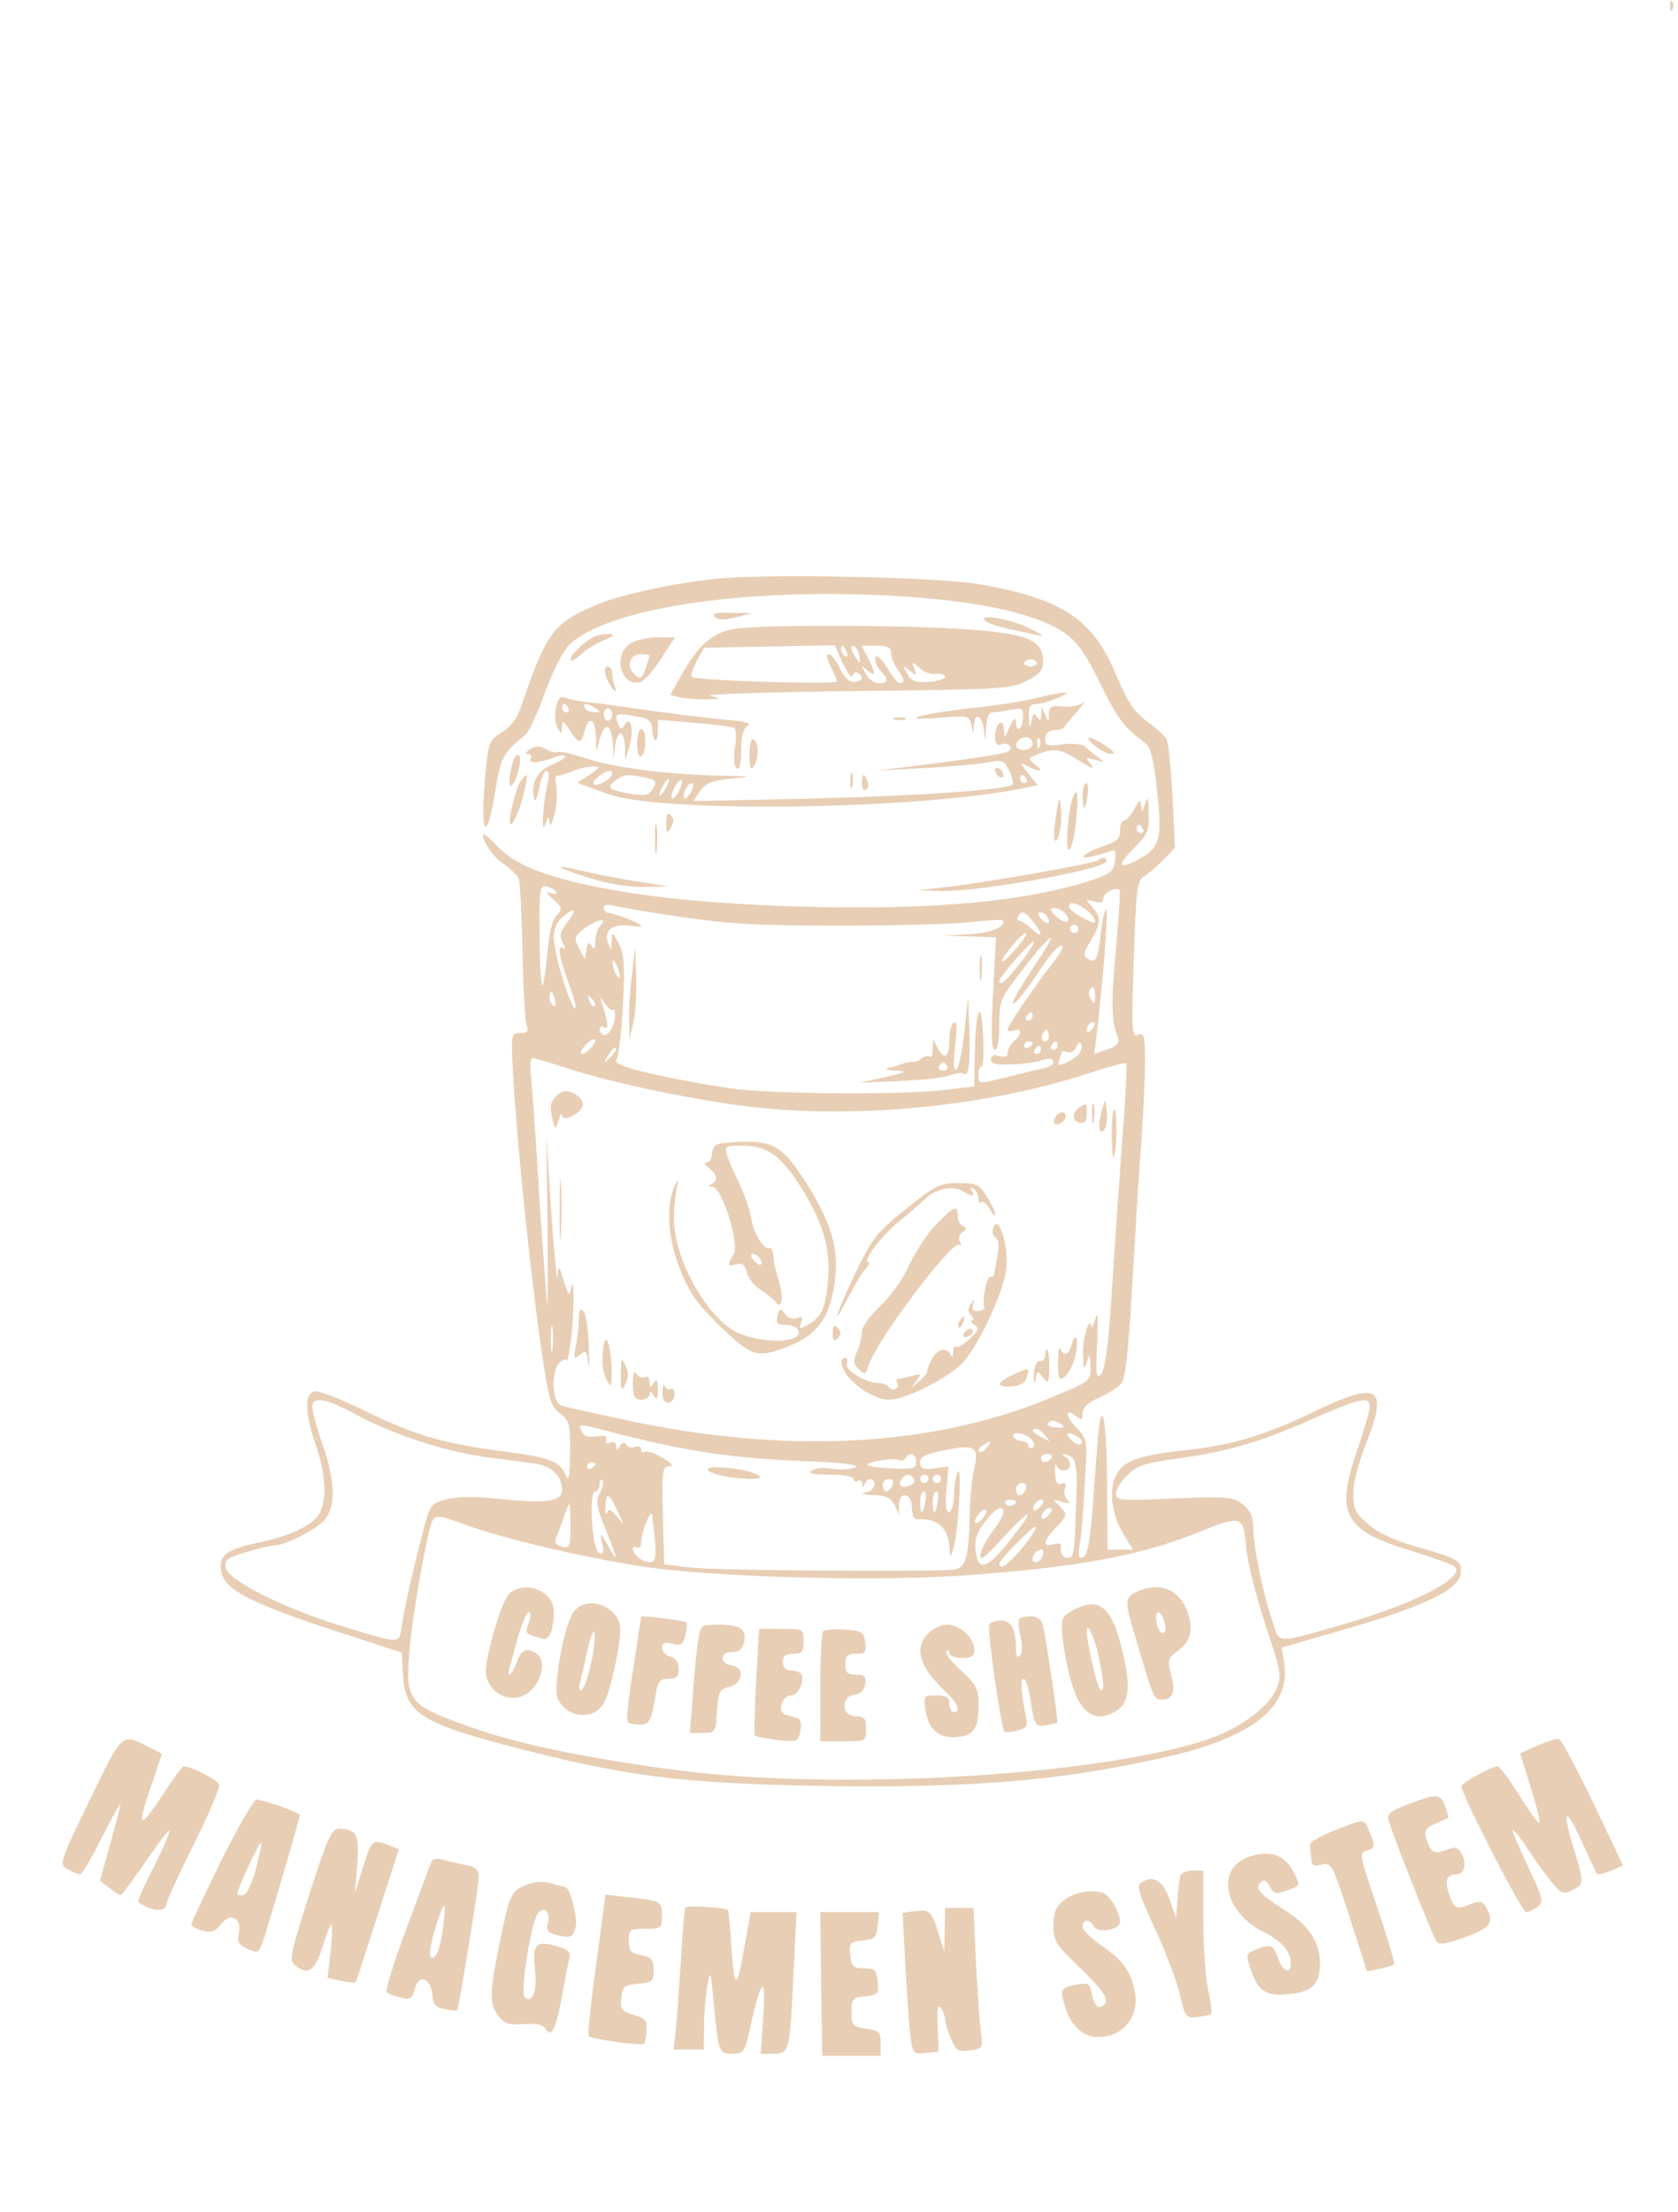 <?xml version="1.0" standalone="no"?>
<!DOCTYPE svg PUBLIC "-//W3C//DTD SVG 20010904//EN"
 "http://www.w3.org/TR/2001/REC-SVG-20010904/DTD/svg10.dtd">
<svg version="1.0" xmlns="http://www.w3.org/2000/svg"
 width="403pt" height="531pt" viewBox="0 0 403 531"
 preserveAspectRatio="xMidYMid meet">

<g transform="translate(0,531) scale(0.1,-0.1)"
fill="#e8ceb4" stroke="none">
<path d="M4011 5294 c0 -11 3 -14 6 -6 3 7 2 16 -1 19 -3 4 -6 -2 -5 -13z"/>
<path d="M1715 3920 c-110 -12 -235 -40 -290 -65 -98 -43 -114 -66 -176 -248
-8 -23 -25 -44 -45 -56 -28 -17 -31 -24 -37 -87 -16 -161 1 -190 24 -44 12 73
19 85 71 126 8 7 29 52 47 102 20 53 43 100 59 115 92 87 417 136 772 117 203
-11 343 -41 413 -87 34 -23 51 -46 89 -123 42 -86 60 -109 109 -144 12 -8 20
-40 28 -115 13 -117 7 -137 -50 -167 -44 -23 -46 -11 -5 31 32 31 36 41 35 83
-1 38 -2 42 -9 22 -7 -21 -8 -22 -9 -5 -2 17 -4 16 -17 -7 -8 -16 -19 -28 -24
-28 -6 0 -10 -11 -10 -24 0 -19 -8 -27 -37 -36 -46 -15 -71 -36 -31 -26 14 3
34 9 43 12 14 6 16 1 13 -22 -3 -25 -10 -31 -53 -46 -156 -51 -371 -72 -675
-65 -236 6 -418 24 -559 57 -108 26 -158 49 -198 90 -18 19 -33 31 -33 27 0
-19 25 -55 51 -72 16 -11 32 -27 35 -35 3 -8 7 -85 9 -171 1 -86 6 -165 9
-177 6 -18 3 -22 -15 -22 -22 0 -22 -1 -16 -111 9 -159 45 -502 68 -654 17
-115 22 -132 44 -148 23 -17 25 -25 24 -95 0 -51 -3 -70 -9 -57 -14 37 -37 46
-145 60 -152 20 -216 39 -332 95 -56 28 -112 50 -123 50 -30 0 -30 -48 1 -137
23 -68 24 -131 3 -161 -17 -25 -67 -48 -134 -63 -81 -17 -100 -29 -100 -60 0
-52 57 -83 290 -159 l145 -47 3 -54 c5 -91 42 -115 265 -173 269 -70 402 -87
732 -93 359 -6 578 11 830 68 212 47 306 121 289 227 l-6 37 149 43 c189 54
277 96 281 134 4 32 -3 36 -116 68 -45 13 -85 32 -107 52 -30 26 -35 36 -35
73 0 25 13 76 31 120 53 134 31 150 -113 82 -127 -62 -205 -85 -318 -98 -109
-12 -145 -23 -165 -53 -23 -32 -18 -93 10 -143 l26 -43 -31 0 -30 0 -1 148
c-1 169 -13 230 -23 112 -3 -41 -9 -120 -13 -174 -6 -71 -12 -101 -22 -104
-11 -4 -12 3 -8 29 4 19 9 84 12 144 7 109 7 110 -20 138 -28 29 -28 50 0 27
13 -10 15 -9 15 7 0 14 13 26 40 38 22 10 46 25 53 34 10 11 17 77 26 231 7
118 16 274 22 345 5 72 9 161 9 199 0 59 -2 67 -17 62 -15 -6 -16 9 -10 181 5
164 8 189 23 198 10 6 31 24 47 40 l29 30 -6 124 c-4 68 -10 129 -14 137 -4 7
-25 26 -47 42 -31 23 -47 47 -74 111 -56 134 -126 181 -319 217 -99 19 -529
28 -647 14z m1030 -600 c3 -5 1 -10 -4 -10 -6 0 -11 5 -11 10 0 6 2 10 4 10 3
0 8 -4 11 -10z m-1409 -151 c3 -5 -3 -6 -13 -3 -14 4 -12 0 6 -15 22 -20 23
-23 7 -39 -10 -12 -18 -46 -22 -95 -4 -43 -9 -75 -12 -72 -3 3 -6 58 -6 123
-1 109 0 118 17 114 9 -2 20 -8 23 -13z m1344 -138 c-12 -131 -11 -172 5 -212
5 -12 -2 -20 -25 -28 l-32 -11 6 48 c14 114 28 294 23 299 -3 3 -9 -22 -13
-56 -7 -65 -12 -75 -33 -62 -10 6 -8 16 8 42 26 42 26 57 4 82 -17 19 -17 19
5 13 16 -5 22 -3 22 8 0 12 28 27 39 20 2 -2 -2 -66 -9 -143z m-51 65 c-2 -3
-19 5 -38 16 -24 15 -29 23 -19 29 13 8 67 -35 57 -45z m-994 13 c114 -17 185
-21 385 -21 135 0 278 4 318 9 39 5 72 6 72 2 0 -17 -30 -28 -85 -32 l-60 -3
64 -2 63 -2 -7 -135 c-5 -97 -4 -135 4 -135 7 0 11 22 11 60 0 58 2 63 58 135
68 88 89 99 34 18 -21 -32 -45 -69 -52 -83 -24 -46 15 -4 57 61 21 32 44 59
51 59 9 0 2 -14 -16 -37 -46 -59 -112 -155 -112 -164 0 -5 7 -6 15 -3 8 4 15
2 15 -4 0 -5 -7 -15 -15 -22 -8 -7 -15 -19 -15 -27 0 -10 -6 -12 -20 -8 -14 4
-20 2 -20 -8 0 -11 12 -14 53 -12 28 1 60 6 70 10 10 4 21 5 24 1 8 -8 0 -16
-23 -21 -11 -2 -46 -11 -79 -19 -77 -19 -75 -20 -75 4 0 11 3 20 8 20 4 0 5
35 3 77 -5 94 -18 59 -20 -54 l-1 -71 -77 -9 c-112 -12 -425 -9 -513 5 -172
27 -281 54 -270 67 5 7 13 66 16 131 5 98 3 124 -10 149 -16 30 -16 30 -17 5
0 -23 -1 -23 -8 -5 -12 29 7 47 46 43 18 -2 33 -3 33 -1 0 6 -59 29 -80 32 -5
0 -10 6 -10 12 0 7 9 9 23 5 12 -3 85 -16 162 -27z m-274 -15 c-16 -21 -18
-30 -10 -46 8 -15 8 -19 0 -13 -14 8 -7 -27 19 -97 10 -27 15 -48 11 -48 -11
0 -51 133 -51 169 0 22 7 39 23 51 30 25 34 17 8 -16z m1198 22 c18 -22 -2
-26 -23 -5 -16 16 -17 19 -4 19 9 0 21 -6 27 -14z m-78 -18 c25 -31 24 -43 -3
-18 -12 11 -26 20 -30 20 -5 0 -6 5 -3 10 9 15 15 13 36 -12z m34 11 c11 -17
-1 -21 -15 -4 -8 9 -8 15 -2 15 6 0 14 -5 17 -11z m-1073 -21 c-7 -7 -12 -23
-12 -37 0 -19 -3 -22 -9 -12 -7 11 -10 9 -13 -9 l-3 -23 -14 26 c-13 24 -12
28 10 46 27 23 62 30 41 9z m1148 -8 c0 -5 -4 -10 -10 -10 -5 0 -10 5 -10 10
0 6 5 10 10 10 6 0 10 -4 10 -10z m-147 -44 c-37 -45 -52 -46 -16 -1 15 19 32
35 36 35 5 0 -4 -15 -20 -34z m11 -33 c-34 -45 -54 -63 -54 -48 0 10 74 94 82
95 5 0 -8 -21 -28 -47z m-965 -38 c0 -5 -4 -3 -9 5 -5 8 -9 22 -9 30 0 16 17
-16 18 -35z m1141 -47 c0 -18 -2 -20 -9 -8 -6 8 -7 18 -5 22 9 14 14 9 14 -14z
m-1297 -8 c3 -11 1 -18 -4 -14 -5 3 -9 12 -9 20 0 20 7 17 13 -6z m95 -15 c-3
-3 -9 2 -12 12 -6 14 -5 15 5 6 7 -7 10 -15 7 -18z m44 -9 c4 3 6 -4 5 -17 -1
-26 -21 -52 -31 -42 -11 11 -6 24 5 17 12 -7 10 10 -7 63 -3 12 -1 10 8 -5 8
-12 17 -20 20 -16z m1008 -16 c0 -5 -5 -10 -11 -10 -5 0 -7 5 -4 10 3 6 8 10
11 10 2 0 4 -4 4 -10z m142 -32 c-7 -7 -12 -8 -12 -2 0 6 3 14 7 17 3 4 9 5
12 2 2 -3 -1 -11 -7 -17z m-106 -25 c-10 -10 -19 5 -10 18 6 11 8 11 12 0 2
-7 1 -15 -2 -18z m-1096 -18 c-7 -8 -17 -15 -23 -15 -5 0 -2 9 8 20 21 23 35
19 15 -5z m1060 11 c0 -3 -4 -8 -10 -11 -5 -3 -10 -1 -10 4 0 6 5 11 10 11 6
0 10 -2 10 -4z m60 -6 c0 -5 -5 -10 -11 -10 -5 0 -7 5 -4 10 3 6 8 10 11 10 2
0 4 -4 4 -10z m48 -23 c-7 -7 -21 -16 -32 -20 -14 -6 -17 -4 -12 9 3 8 6 17 6
20 0 2 6 1 14 -2 7 -3 17 3 21 13 5 12 9 14 12 6 3 -7 -1 -19 -9 -26z m-1122
-5 c-17 -16 -18 -16 -5 5 7 12 15 20 18 17 3 -2 -3 -12 -13 -22z m1034 18 c0
-5 -5 -10 -11 -10 -5 0 -7 5 -4 10 3 6 8 10 11 10 2 0 4 -4 4 -10z m-1139 -44
c119 -39 346 -85 480 -97 250 -23 551 10 781 87 44 14 81 24 83 22 2 -2 -2
-87 -10 -188 -7 -102 -19 -266 -25 -365 -8 -125 -16 -184 -26 -194 -11 -12
-13 -1 -9 75 3 59 1 79 -4 59 -5 -16 -9 -25 -10 -20 -4 29 -21 -26 -20 -65 1
-37 2 -41 9 -20 7 23 8 22 9 -10 1 -35 1 -35 -90 -73 -289 -122 -648 -140
-1044 -52 -66 14 -128 28 -137 31 -23 7 -25 86 -3 104 8 7 16 9 16 4 1 -5 5
14 9 41 9 55 10 175 2 135 -5 -23 -6 -22 -18 15 -12 39 -13 39 -15 10 -1 -16
-8 53 -15 155 l-12 185 3 -210 c1 -115 1 -203 -1 -195 -1 8 -10 125 -19 260
-8 135 -17 264 -20 288 -3 23 -1 42 4 42 5 0 42 -11 82 -24z m-34 -673 c-2
-16 -4 -5 -4 22 0 28 2 40 4 28 2 -13 2 -35 0 -50z m-475 -157 c95 -52 228
-94 331 -106 50 -6 102 -13 114 -16 30 -6 53 -31 53 -59 0 -30 -35 -35 -151
-23 -58 6 -99 6 -126 -1 -40 -11 -40 -11 -61 -93 -25 -96 -38 -157 -47 -211
-7 -45 1 -45 -155 3 -132 41 -264 108 -268 137 -3 19 5 24 49 37 29 9 60 16
68 16 27 1 102 39 121 62 27 32 25 94 -5 180 -14 39 -25 80 -25 90 0 27 31 22
102 -16z m2438 18 c0 -9 -14 -57 -31 -107 -52 -151 -31 -190 124 -238 56 -17
106 -35 111 -40 27 -25 -97 -89 -264 -137 -171 -49 -156 -49 -174 6 -23 67
-46 180 -46 224 0 27 -7 42 -26 57 -23 18 -35 19 -165 14 -127 -6 -139 -5
-139 11 0 10 12 30 28 45 23 23 41 29 122 40 121 17 200 40 325 96 109 48 135
54 135 29z m-741 -43 c10 -7 7 -9 -12 -8 -14 1 -23 5 -20 10 6 9 15 9 32 -2z
m-1052 -26 c159 -40 269 -56 426 -62 99 -4 143 -9 132 -15 -9 -5 -33 -7 -53
-4 -20 4 -44 2 -52 -4 -11 -7 1 -10 43 -10 33 0 57 -4 57 -11 0 -5 5 -7 10 -4
6 3 10 0 11 -7 0 -10 2 -10 6 0 7 17 23 15 23 -2 0 -8 -10 -17 -22 -19 -13 -2
-5 -5 18 -6 32 -1 43 -6 52 -23 l11 -23 0 23 c1 34 31 28 31 -7 0 -17 5 -29
13 -28 52 2 76 -21 78 -76 1 -18 2 -17 9 7 12 39 21 207 10 181 -5 -11 -9 -37
-9 -57 -1 -21 -6 -38 -12 -38 -7 0 -9 19 -6 55 l5 55 -34 -5 c-28 -3 -34 -1
-34 14 0 15 13 21 61 30 72 15 81 8 68 -48 -5 -20 -9 -67 -10 -106 -2 -104 -9
-129 -39 -133 -57 -6 -570 -2 -630 5 l-65 8 -3 118 c-2 107 -1 117 15 117 12
0 7 7 -15 20 -18 11 -37 18 -43 15 -5 -4 -9 -1 -9 5 0 7 -7 10 -15 7 -8 -4
-17 -1 -21 5 -4 7 -9 6 -15 -3 -7 -12 -9 -12 -9 0 0 7 -6 11 -14 8 -10 -4 -13
-1 -10 7 3 9 -3 11 -24 8 -20 -3 -31 1 -35 12 -8 20 -16 21 100 -9z m1014 -2
c13 -15 12 -15 -8 -4 -24 12 -29 21 -14 21 5 0 15 -7 22 -17z m-35 -7 c9 -9
10 -17 4 -21 -5 -3 -10 -1 -10 4 0 6 -6 11 -14 11 -8 0 -18 5 -21 10 -10 15
25 12 41 -4z m114 4 c8 -5 11 -12 7 -16 -4 -4 -15 0 -24 9 -18 18 -8 23 17 7z
m-220 -25 c-7 -9 -15 -13 -19 -10 -3 3 1 10 9 15 21 14 24 12 10 -5z m-170
-34 c0 -16 -7 -18 -55 -16 -31 1 -58 5 -61 8 -7 7 65 19 75 12 6 -3 12 -1 16
5 10 16 25 11 25 -9z m325 9 c-3 -5 -10 -10 -16 -10 -5 0 -9 5 -9 10 0 6 7 10
16 10 8 0 12 -4 9 -10z m53 -2 c5 -7 9 -35 8 -63 -1 -27 -3 -78 -4 -112 -2
-49 -5 -63 -17 -63 -13 0 -19 11 -17 31 1 4 -8 5 -18 2 -27 -7 -25 7 5 39 30
32 30 32 8 54 -16 16 -16 16 7 9 20 -6 22 -5 13 5 -6 7 -9 19 -5 28 4 11 1 14
-9 10 -10 -4 -14 3 -15 26 -1 17 1 25 3 19 6 -18 33 -16 33 1 0 8 -6 17 -12
19 -8 4 -9 6 -2 6 6 1 16 -5 22 -11z m-1148 -12 c0 -3 -4 -8 -10 -11 -5 -3
-10 -1 -10 4 0 6 5 11 10 11 6 0 10 -2 10 -4z m765 -36 c3 -6 -1 -13 -10 -16
-19 -8 -30 0 -20 15 8 14 22 14 30 1z m35 0 c0 -5 -4 -10 -10 -10 -5 0 -10 5
-10 10 0 6 5 10 10 10 6 0 10 -4 10 -10z m30 0 c0 -5 -4 -10 -10 -10 -5 0 -10
5 -10 10 0 6 5 10 10 10 6 0 10 -4 10 -10z m-819 -33 c-11 -20 -9 -33 13 -87
31 -75 32 -88 6 -40 -19 33 -20 34 -14 6 5 -22 4 -28 -7 -24 -17 6 -26 148 -9
148 5 0 10 8 10 17 0 9 3 13 7 10 3 -4 1 -18 -6 -30z m703 18 c-4 -8 -10 -15
-15 -15 -5 0 -9 7 -9 15 0 8 7 15 15 15 9 0 12 -6 9 -15z m320 -10 c-4 -8 -10
-15 -15 -15 -5 0 -9 7 -9 15 0 8 7 15 15 15 9 0 12 -6 9 -15z m-242 -30 c-2
-14 -6 -25 -8 -25 -2 0 -4 11 -4 25 0 14 4 25 9 25 4 0 6 -11 3 -25z m30 0
c-2 -14 -6 -25 -8 -25 -2 0 -4 11 -4 25 0 14 4 25 9 25 4 0 6 -11 3 -25z
m-769 -22 c18 -38 18 -38 -1 -14 -15 18 -21 20 -24 10 -3 -8 -5 -2 -4 13 1 38
9 35 29 -9z m957 23 c0 -11 -19 -15 -25 -6 -3 5 1 10 9 10 9 0 16 -2 16 -4z
m60 -11 c-7 -9 -15 -13 -17 -11 -7 7 7 26 19 26 6 0 6 -6 -2 -15z m-1130 -49
c0 -50 -2 -54 -21 -49 -14 4 -18 10 -13 22 4 9 12 31 18 49 6 17 12 32 13 32
2 0 3 -24 3 -54z m990 19 c-7 -9 -15 -13 -18 -10 -3 2 1 11 8 20 7 9 15 13 18
10 3 -2 -1 -11 -8 -20z m50 14 c0 -6 -11 -25 -25 -44 -14 -18 -28 -43 -30 -56
-3 -19 10 -9 55 41 72 77 78 71 13 -11 -52 -66 -75 -72 -80 -21 -3 25 3 43 22
68 26 34 45 44 45 23z m110 -4 c-7 -9 -15 -13 -17 -11 -7 7 7 26 19 26 6 0 6
-6 -2 -15z m-947 -62 c3 -44 1 -53 -12 -53 -18 0 -41 18 -41 33 0 4 5 5 10 2
6 -3 10 3 10 14 0 22 23 79 26 65 1 -5 4 -33 7 -61z m-456 37 c86 -32 284 -79
430 -101 179 -26 566 -36 783 -20 263 20 409 47 544 101 109 44 112 43 119
-34 3 -35 24 -119 46 -186 38 -114 40 -124 26 -155 -18 -45 -95 -99 -175 -124
-271 -85 -874 -119 -1250 -72 -201 25 -384 62 -486 97 -174 60 -180 66 -171
187 5 71 36 254 53 310 7 22 17 21 81 -3z m1339 -55 c-33 -40 -56 -56 -56 -39
0 10 83 94 88 89 3 -2 -12 -25 -32 -50z m48 -20 c-6 -16 -24 -21 -24 -7 0 11
11 22 21 22 5 0 6 -7 3 -15z"/>
<path d="M1518 2971 c-5 -35 -8 -85 -7 -110 l1 -46 9 40 c6 22 8 72 7 110 l-3
70 -7 -64z"/>
<path d="M2353 2985 c0 -27 2 -38 4 -22 2 15 2 37 0 50 -2 12 -4 0 -4 -28z"/>
<path d="M2316 2832 c-5 -45 -13 -85 -19 -89 -7 -4 -8 15 -3 56 5 44 4 61 -3
56 -6 -3 -11 -21 -11 -39 0 -43 -11 -52 -27 -24 l-12 23 -1 -24 c0 -13 -3 -21
-7 -18 -3 4 -12 2 -19 -3 -6 -6 -16 -10 -20 -9 -5 1 -16 -1 -24 -4 -8 -3 -24
-8 -35 -10 -12 -3 -6 -6 15 -7 31 -2 28 -4 -25 -16 l-60 -13 95 4 c52 2 107 8
122 14 14 5 29 7 32 4 12 -12 17 26 14 103 l-3 79 -9 -83z m-41 -82 c3 -5 -1
-10 -10 -10 -9 0 -13 5 -10 10 3 6 8 10 10 10 2 0 7 -4 10 -10z"/>
<path d="M1336 2679 c-14 -14 -16 -25 -10 -51 7 -32 8 -32 15 -8 4 14 7 19 8
13 2 -19 51 6 51 26 0 9 -10 21 -23 27 -18 8 -26 6 -41 -7z"/>
<path d="M2623 2635 c0 -22 2 -30 4 -17 2 12 2 30 0 40 -3 9 -5 -1 -4 -23z"/>
<path d="M2648 2650 c-12 -38 -10 -66 3 -53 6 6 9 26 7 44 -3 32 -3 33 -10 9z"/>
<path d="M2593 2652 c-19 -12 -19 -34 0 -37 12 -2 17 3 17 21 0 27 0 27 -17
16z"/>
<path d="M2670 2590 c0 -35 2 -61 4 -59 8 7 10 108 3 115 -4 4 -7 -21 -7 -56z"/>
<path d="M2535 2629 c-4 -6 -5 -13 -2 -16 7 -7 27 6 27 18 0 12 -17 12 -25 -2z"/>
<path d="M1723 2563 c-7 -2 -13 -13 -13 -24 0 -10 -6 -19 -12 -19 -8 -1 -6 -6
5 -14 20 -15 22 -32 5 -39 -9 -4 -8 -6 3 -6 23 -1 66 -137 51 -162 -17 -26
-15 -31 7 -24 14 4 20 -1 25 -20 3 -13 19 -33 34 -42 15 -10 30 -22 34 -27 15
-23 21 7 9 47 -7 23 -14 52 -14 64 -1 11 -5 19 -8 17 -13 -7 -38 32 -45 71 -3
22 -17 60 -29 85 -12 25 -26 55 -29 68 -7 20 -4 22 36 22 63 0 98 -27 151
-115 50 -84 65 -149 53 -232 -6 -49 -17 -68 -49 -85 -17 -9 -19 -8 -13 7 5 13
2 16 -10 11 -10 -4 -22 0 -29 10 -11 15 -12 15 -18 -5 -4 -17 -1 -21 18 -21
13 0 27 -5 31 -11 20 -34 -89 -37 -151 -5 -47 25 -103 103 -130 183 -18 53
-21 93 -10 158 5 29 5 29 -6 5 -20 -48 -15 -124 15 -199 23 -57 42 -83 97
-136 71 -69 87 -75 149 -52 84 30 115 72 126 171 8 69 -11 133 -67 222 -56 88
-79 104 -148 103 -31 0 -62 -3 -68 -6z m102 -274 c11 -17 -1 -21 -15 -4 -8 9
-8 15 -2 15 6 0 14 -5 17 -11z"/>
<path d="M1344 2405 c0 -66 1 -92 3 -57 2 34 2 88 0 120 -2 31 -3 3 -3 -63z"/>
<path d="M2176 2408 c-71 -57 -82 -71 -122 -155 -47 -98 -60 -141 -17 -58 14
28 32 58 41 68 8 9 12 17 8 17 -17 0 28 60 71 96 26 21 56 47 65 56 24 24 67
33 89 19 24 -14 32 -14 23 1 -4 7 -3 8 4 4 7 -4 12 -14 12 -23 0 -9 3 -13 7
-9 4 3 13 -4 20 -16 7 -13 12 -18 13 -13 0 6 -9 25 -20 43 -18 29 -24 32 -68
32 -45 0 -55 -5 -126 -62z"/>
<path d="M2246 2368 c-21 -22 -49 -66 -63 -96 -14 -32 -44 -74 -69 -97 -25
-24 -44 -50 -44 -63 0 -11 -5 -33 -12 -47 -9 -21 -9 -29 4 -41 15 -15 17 -14
23 6 19 61 201 303 219 292 5 -3 6 1 1 8 -4 7 -2 16 6 22 11 7 11 11 2 15 -7
2 -13 13 -13 24 0 28 -10 23 -54 -23z"/>
<path d="M2386 2364 c-4 -10 -2 -21 5 -25 7 -4 9 -19 5 -40 -3 -19 -7 -39 -8
-46 -1 -7 -5 -10 -9 -8 -8 6 -22 -62 -15 -73 2 -4 -4 -8 -14 -9 -13 -1 -17 3
-13 15 4 14 3 15 -5 2 -8 -10 -8 -18 0 -27 6 -7 7 -13 2 -13 -5 0 -2 -5 6 -10
13 -8 11 -13 -11 -34 -15 -14 -30 -22 -33 -19 -3 4 -6 -2 -7 -13 0 -10 -3 -13
-6 -6 -8 19 -31 14 -45 -10 -7 -13 -11 -26 -11 -29 1 -4 -8 -15 -20 -25 -21
-19 -21 -19 -7 0 14 18 13 19 -10 13 -14 -4 -29 -7 -33 -7 -5 0 -6 -4 -2 -9 3
-5 1 -12 -4 -15 -5 -4 -12 -2 -16 4 -3 5 -14 10 -24 10 -31 0 -83 31 -77 46 3
8 1 14 -4 14 -15 0 -11 -23 8 -46 26 -30 68 -54 98 -54 40 0 149 56 180 93 40
48 97 172 101 225 5 54 -19 128 -31 96z"/>
<path d="M1390 2143 c0 -17 -3 -46 -7 -64 -6 -30 -5 -33 10 -21 14 12 16 9 20
-20 3 -18 3 0 1 41 -1 40 -7 78 -13 84 -8 8 -11 2 -11 -20z"/>
<path d="M2305 2139 c-4 -6 -5 -12 -2 -15 2 -3 7 2 10 11 7 17 1 20 -8 4z"/>
<path d="M2000 2110 c0 -19 3 -21 12 -12 9 9 9 15 0 24 -9 9 -12 7 -12 -12z"/>
<path d="M2315 2110 c-3 -5 -2 -10 4 -10 5 0 13 5 16 10 3 6 2 10 -4 10 -5 0
-13 -4 -16 -10z"/>
<path d="M1448 2065 c-3 -24 0 -50 8 -65 13 -24 13 -23 13 20 0 25 -4 54 -8
65 -7 16 -9 12 -13 -20z"/>
<path d="M2573 2080 c-6 -23 -19 -26 -26 -7 -3 6 -6 -7 -6 -30 -1 -24 2 -43 5
-43 14 0 32 29 38 63 7 38 -2 52 -11 17z"/>
<path d="M2510 2055 c0 -8 -6 -14 -12 -12 -8 1 -14 -11 -15 -33 0 -21 1 -25 4
-12 4 22 5 23 18 5 13 -16 14 -14 15 25 0 23 -2 42 -5 42 -3 0 -5 -7 -5 -15z"/>
<path d="M1491 2010 c0 -40 2 -42 11 -22 8 16 8 28 0 45 -9 19 -11 17 -11 -23z"/>
<path d="M2433 2010 c-41 -19 -42 -31 -3 -28 19 1 32 9 36 21 8 25 5 25 -33 7z"/>
<path d="M1520 1988 c0 -31 4 -38 20 -38 11 0 20 6 20 13 0 8 4 7 10 -3 7 -12
10 -8 10 15 0 23 -3 27 -10 15 -8 -13 -10 -12 -10 3 0 11 -5 15 -11 11 -6 -3
-15 0 -20 7 -6 10 -9 2 -9 -23z"/>
<path d="M1591 1969 c-1 -16 4 -26 14 -26 8 0 15 9 15 19 0 11 -4 17 -9 14 -5
-4 -12 0 -14 6 -3 7 -6 1 -6 -13z"/>
<path d="M1700 1783 c0 -11 56 -23 105 -23 23 1 26 3 14 10 -24 14 -119 24
-119 13z"/>
<path d="M1226 1487 c-11 -8 -28 -50 -42 -102 -20 -74 -21 -93 -11 -113 17
-36 61 -48 92 -28 33 21 48 76 27 94 -25 19 -39 14 -51 -18 -11 -32 -26 -43
-17 -12 3 9 12 43 21 75 9 31 20 57 25 57 6 0 5 -11 0 -25 -8 -20 -6 -27 5
-30 8 -3 21 -7 29 -9 15 -5 26 22 26 66 0 47 -64 75 -104 45z"/>
<path d="M2740 1493 c-36 -14 -39 -23 -24 -76 55 -188 54 -187 75 -187 26 0
33 20 21 63 -9 32 -7 37 19 56 30 23 36 50 20 94 -19 50 -61 68 -111 50z m54
-69 c8 -22 7 -34 -3 -34 -5 0 -11 11 -13 25 -6 28 6 34 16 9z"/>
<path d="M1376 1438 c-23 -37 -49 -184 -36 -207 24 -47 88 -51 111 -8 15 28
38 131 39 174 0 58 -84 88 -114 41z m44 -119 c-7 -33 -17 -62 -23 -66 -6 -4
-8 3 -4 18 3 13 12 49 18 79 7 30 14 49 17 42 2 -8 -1 -41 -8 -73z"/>
<path d="M2576 1444 c-28 -16 -28 -18 -23 -74 4 -32 14 -82 24 -111 21 -64 56
-84 101 -58 35 19 39 59 16 152 -25 102 -55 125 -118 91z m63 -112 c13 -64 14
-89 2 -76 -7 8 -31 112 -31 138 0 26 19 -14 29 -62z"/>
<path d="M1540 1429 c-1 -2 -9 -58 -19 -124 -11 -66 -17 -123 -14 -127 2 -5
15 -8 28 -8 25 0 29 7 40 73 5 31 10 37 30 37 20 0 25 5 25 24 0 15 -7 26 -20
29 -11 3 -20 12 -20 21 0 12 6 15 25 10 20 -5 25 -2 31 20 3 15 5 29 3 31 -6
5 -109 18 -109 14z"/>
<path d="M2448 1424 c-3 -3 -2 -22 3 -42 5 -22 4 -41 -1 -46 -7 -7 -10 -1 -10
15 0 48 -11 69 -36 69 -12 0 -25 -4 -28 -9 -6 -10 28 -248 36 -257 3 -3 17 -2
32 2 20 5 25 11 21 28 -13 64 -15 96 -7 96 6 0 14 -26 18 -57 8 -54 11 -58 34
-55 14 2 27 6 29 7 3 4 -23 178 -34 233 -4 15 -13 22 -29 22 -12 0 -25 -2 -28
-6z"/>
<path d="M1677 1373 c-4 -21 -9 -80 -13 -130 l-7 -93 31 0 c30 0 31 1 34 52 3
46 6 53 28 58 34 8 40 47 8 52 -30 4 -31 33 0 32 16 0 24 6 29 24 7 31 -9 42
-63 42 -40 0 -42 -1 -47 -37z"/>
<path d="M2230 1390 c-35 -35 -23 -79 36 -136 34 -31 44 -54 24 -54 -5 0 -10
9 -10 20 0 16 -7 20 -31 20 -31 0 -31 -1 -26 -37 7 -42 29 -63 65 -63 47 0 62
17 62 71 0 46 -3 53 -42 89 -23 21 -39 42 -35 46 4 4 7 2 7 -4 0 -7 14 -12 30
-12 23 0 30 4 30 20 0 28 -35 60 -65 60 -14 0 -34 -9 -45 -20z"/>
<path d="M1816 1274 c-4 -69 -5 -128 -3 -130 2 -3 27 -7 54 -11 48 -5 50 -5
55 22 4 17 1 28 -8 31 -8 2 -20 6 -28 8 -20 7 -8 46 14 46 17 0 34 36 24 52
-3 4 -14 8 -25 8 -12 0 -19 7 -19 20 0 15 7 20 25 20 21 0 25 5 25 30 0 30 -1
30 -54 30 l-53 0 -7 -126z"/>
<path d="M1977 1394 c-4 -4 -7 -65 -7 -136 l0 -128 55 0 c54 0 55 0 55 30 0
25 -4 30 -25 30 -34 0 -37 47 -2 52 14 2 23 11 25 26 3 18 -1 22 -22 22 -21 0
-26 5 -26 25 0 20 5 25 26 25 22 0 25 4 22 28 -3 24 -7 27 -48 30 -25 2 -49 0
-53 -4z"/>
<path d="M1717 3829 c8 -8 22 -8 50 -1 l38 10 -49 1 c-37 1 -47 -2 -39 -10z"/>
<path d="M2364 3822 c3 -6 32 -16 63 -23 32 -6 64 -13 73 -16 8 -2 -1 5 -20
15 -41 23 -126 40 -116 24z"/>
<path d="M1767 3801 c-54 -8 -88 -37 -131 -112 l-26 -47 22 -6 c13 -3 41 -5
63 -5 38 1 39 2 10 9 -16 3 139 9 345 11 350 4 378 5 415 24 33 17 40 25 40
49 0 52 -43 67 -208 77 -166 9 -461 9 -530 0z m257 -83 c11 -23 21 -37 24 -30
2 7 8 10 13 6 15 -9 10 -20 -9 -21 -12 -1 -25 11 -35 33 -9 19 -21 34 -27 34
-6 0 -4 -12 5 -30 8 -16 15 -32 15 -36 0 -8 -340 2 -348 11 -4 3 2 20 11 38
l18 32 157 3 157 3 19 -43z m10 26 c3 -8 2 -12 -4 -9 -6 3 -10 10 -10 16 0 14
7 11 14 -7z m29 -4 c3 -11 3 -20 1 -20 -2 0 -8 9 -14 20 -6 11 -7 20 -2 20 6
0 12 -9 15 -20z m77 2 c0 -10 7 -27 15 -38 17 -22 19 -34 6 -34 -5 0 -19 17
-31 38 -14 22 -25 32 -27 24 -3 -7 2 -21 11 -31 21 -23 20 -31 -4 -31 -10 0
-25 10 -31 23 -11 20 -11 21 4 8 21 -17 21 -9 2 29 l-16 30 36 0 c27 0 35 -4
35 -18z m350 -24 c0 -4 -7 -8 -15 -8 -8 0 -15 4 -15 8 0 5 7 9 15 9 8 0 15 -4
15 -9z m-241 -26 c11 2 20 -1 21 -7 0 -5 -18 -10 -40 -12 -32 -2 -42 2 -51 20
-12 21 -11 21 6 7 17 -14 18 -13 11 4 -7 19 -6 19 13 2 10 -10 28 -16 40 -14z"/>
<path d="M1430 3783 c-21 -8 -60 -44 -60 -56 0 -6 10 -1 23 10 12 12 38 28 57
36 23 10 28 15 15 15 -11 0 -27 -2 -35 -5z"/>
<path d="M1512 3764 c-40 -28 -21 -101 24 -92 10 2 33 27 51 56 l34 52 -43 0
c-24 0 -54 -7 -66 -16z m48 -28 c0 -3 -5 -17 -10 -32 -10 -25 -12 -26 -27 -12
-20 20 -10 48 17 48 11 0 20 -2 20 -4z"/>
<path d="M1455 3688 c4 -13 12 -27 18 -33 7 -7 8 -4 3 8 -3 10 -6 25 -6 33 0
8 -5 14 -11 14 -6 0 -8 -9 -4 -22z"/>
<path d="M2491 3635 c-29 -8 -101 -19 -160 -25 -124 -14 -182 -32 -74 -23 69
6 71 5 76 -18 4 -23 4 -23 6 -1 2 34 19 26 24 -10 4 -32 4 -32 5 5 1 24 7 37
16 37 7 0 27 3 44 6 27 6 30 4 29 -20 -2 -29 -17 -36 -17 -8 -1 11 -6 6 -15
-13 -12 -27 -13 -28 -14 -7 -1 31 -21 17 -21 -15 0 -18 4 -24 15 -20 17 7 30
-9 15 -18 -6 -4 -79 -15 -163 -26 l-152 -19 110 6 c61 3 129 9 152 13 41 8 44
7 57 -20 8 -16 11 -31 7 -33 -19 -12 -231 -27 -483 -33 l-283 -6 16 24 c13 19
28 25 75 30 54 5 52 6 -31 7 -124 3 -256 20 -322 43 -31 10 -59 16 -64 14 -4
-3 -17 0 -27 6 -14 9 -24 9 -38 1 -11 -7 -13 -12 -6 -12 7 0 10 -4 7 -10 -8
-13 16 -13 51 0 41 16 42 2 1 -15 -37 -15 -53 -45 -44 -82 2 -11 7 -1 12 25 4
23 12 42 17 42 6 0 8 -12 4 -27 -12 -48 -17 -132 -7 -103 8 22 9 22 11 5 1
-11 6 -2 12 20 5 22 7 52 4 67 -3 15 -2 27 2 26 4 -1 20 4 35 10 16 7 38 12
50 12 20 0 19 -2 -7 -20 l-30 -19 30 -11 c16 -6 36 -13 44 -16 126 -46 739
-38 993 13 l39 8 -23 29 c-22 28 -22 28 -1 17 29 -16 41 -13 18 4 -18 14 -18
15 8 25 40 15 52 13 99 -17 29 -18 37 -21 27 -8 -14 17 -13 17 10 11 24 -7 24
-7 5 8 -11 8 -25 20 -31 25 -6 5 -30 7 -53 4 -36 -5 -41 -3 -41 14 0 12 8 19
21 20 12 1 22 3 23 5 0 2 15 19 31 38 17 19 23 29 14 22 -9 -7 -30 -10 -47 -8
-27 3 -32 0 -33 -18 0 -21 -1 -21 -9 -1 l-9 20 0 -20 c-1 -16 -3 -17 -10 -6
-7 11 -10 9 -14 -10 -3 -19 -5 -18 -6 9 -1 25 3 32 18 32 10 0 34 7 52 15 41
17 23 17 -50 0z m-11 -110 c0 -8 -9 -15 -20 -15 -20 0 -26 11 -13 23 12 13 33
7 33 -8z m17 -7 c-3 -8 -6 -5 -6 6 -1 11 2 17 5 13 3 -3 4 -12 1 -19z m-1027
-66 c0 -11 -37 -32 -44 -25 -3 3 2 12 12 19 19 15 32 18 32 6z m78 -8 c28 -6
30 -9 21 -26 -9 -17 -17 -19 -52 -14 -54 9 -62 15 -40 32 21 15 29 16 71 8z
m917 -4 c3 -5 1 -10 -4 -10 -6 0 -11 5 -11 10 0 6 2 10 4 10 3 0 8 -4 11 -10z
m-865 -20 c-6 -11 -13 -20 -16 -20 -2 0 0 9 6 20 6 11 13 20 16 20 2 0 0 -9
-6 -20z m30 -10 c-6 -12 -14 -19 -17 -17 -2 3 1 15 7 27 6 12 14 19 17 17 2
-3 -1 -15 -7 -27z m30 -1 c-7 -11 -14 -19 -16 -16 -7 7 7 37 17 37 6 0 5 -9
-1 -21z"/>
<path d="M1335 3611 c-3 -17 -2 -38 4 -48 10 -17 10 -17 11 2 0 17 3 16 18 -7
21 -34 28 -35 36 -3 10 38 26 30 27 -12 l1 -38 9 33 c12 41 28 33 31 -16 l1
-37 4 33 c2 17 8 32 14 32 5 0 9 -15 10 -32 l1 -33 10 34 c11 39 3 75 -12 51
-7 -12 -10 -12 -16 3 -9 24 -5 26 41 18 32 -5 40 -11 41 -29 2 -33 14 -40 14
-8 l0 28 88 -7 c48 -4 91 -10 95 -12 5 -3 6 -25 2 -48 -3 -26 -2 -46 5 -50 6
-4 10 12 10 44 0 35 5 53 16 59 11 6 -8 11 -61 15 -42 4 -123 14 -179 22 -56
8 -120 17 -141 19 -22 2 -47 7 -57 11 -12 5 -18 -1 -23 -24z m30 -1 c3 -5 1
-10 -4 -10 -6 0 -11 5 -11 10 0 6 2 10 4 10 3 0 8 -4 11 -10z m65 0 c13 -8 13
-10 -2 -10 -9 0 -20 5 -23 10 -8 13 5 13 25 0z m40 -15 c0 -8 -4 -15 -10 -15
-5 0 -10 7 -10 15 0 8 5 15 10 15 6 0 10 -7 10 -15z"/>
<path d="M2148 3583 c6 -2 18 -2 25 0 6 3 1 5 -13 5 -14 0 -19 -2 -12 -5z"/>
<path d="M1530 3524 c0 -21 4 -33 10 -29 6 3 10 19 10 36 0 16 -4 29 -10 29
-5 0 -10 -16 -10 -36z"/>
<path d="M1800 3498 c0 -31 3 -39 10 -28 13 20 13 57 0 65 -6 4 -10 -11 -10
-37z"/>
<path d="M2629 3520 c13 -11 31 -20 40 -20 10 0 6 7 -14 20 -39 26 -57 25 -26
0z"/>
<path d="M1237 3493 c-11 -20 -19 -75 -9 -69 12 7 27 65 19 72 -3 3 -7 2 -10
-3z"/>
<path d="M2390 3461 c0 -5 5 -13 10 -16 6 -3 10 -2 10 4 0 5 -4 13 -10 16 -5
3 -10 2 -10 -4z"/>
<path d="M2042 3435 c0 -16 2 -22 5 -12 2 9 2 23 0 30 -3 6 -5 -1 -5 -18z"/>
<path d="M1252 3437 c-12 -13 -33 -99 -27 -105 6 -6 24 34 34 77 10 45 9 48
-7 28z"/>
<path d="M2070 3429 c0 -11 4 -18 10 -14 5 3 7 12 3 20 -7 21 -13 19 -13 -6z"/>
<path d="M2600 3400 c0 -16 2 -30 4 -30 2 0 6 14 8 30 3 17 1 30 -4 30 -4 0
-8 -13 -8 -30z"/>
<path d="M2577 3397 c-12 -31 -19 -127 -10 -127 6 0 13 30 17 66 7 65 4 89 -7
61z"/>
<path d="M2536 3352 c-4 -29 -6 -56 -3 -59 9 -9 19 41 15 78 -3 30 -4 28 -12
-19z"/>
<path d="M1600 3335 c1 -26 2 -28 11 -12 8 14 8 22 0 30 -8 8 -11 3 -11 -18z"/>
<path d="M1573 3295 c0 -33 2 -45 4 -27 2 18 2 45 0 60 -2 15 -4 0 -4 -33z"/>
<path d="M2638 3245 c-7 -7 -266 -53 -363 -64 l-70 -8 55 -2 c88 -2 383 50
396 70 6 10 -9 13 -18 4z"/>
<path d="M1410 3204 c48 -15 97 -24 135 -23 l60 1 -80 13 c-44 7 -100 18 -125
24 -75 18 -70 11 10 -15z"/>
<path d="M215 988 c-73 -152 -74 -153 -52 -165 12 -7 25 -12 29 -13 4 0 28 39
52 88 25 48 45 85 45 82 1 -3 -10 -46 -24 -95 l-25 -90 23 -17 c12 -10 24 -18
27 -17 3 0 29 36 59 79 30 44 56 78 58 76 2 -2 -14 -41 -37 -86 -23 -45 -40
-83 -38 -85 29 -24 68 -27 68 -4 0 5 29 68 65 141 36 72 64 137 61 144 -4 12
-67 44 -85 44 -3 0 -23 -27 -44 -59 -61 -94 -70 -93 -37 3 l29 86 -27 14 c-72
36 -65 42 -147 -126z"/>
<path d="M3693 1120 l-42 -19 25 -81 c14 -45 24 -84 21 -86 -2 -2 -24 27 -48
66 -24 38 -47 70 -52 70 -14 0 -87 -40 -87 -48 -1 -18 145 -302 155 -302 6 0
19 6 28 13 15 11 13 20 -23 96 -22 46 -39 86 -37 88 2 2 17 -16 32 -39 15 -24
41 -60 57 -80 26 -34 31 -36 53 -26 30 14 30 18 4 103 -29 94 -19 101 20 14
19 -41 35 -76 37 -78 2 -2 17 2 33 8 l29 13 -72 151 c-40 83 -77 152 -82 153
-5 1 -28 -6 -51 -16z"/>
<path d="M3382 979 c-46 -18 -52 -23 -46 -42 12 -40 104 -272 113 -286 7 -11
20 -9 70 9 62 23 70 34 51 70 -9 16 -15 18 -36 10 -37 -15 -41 -13 -53 21 -12
34 -7 49 15 49 20 0 28 24 15 49 -10 17 -15 19 -38 10 -29 -11 -37 -6 -48 28
-5 19 -1 25 22 35 15 7 29 13 31 14 1 1 -2 13 -7 28 -12 31 -20 31 -89 5z"/>
<path d="M532 845 c-39 -80 -72 -149 -72 -154 0 -5 12 -12 27 -16 21 -5 31 -1
43 15 22 30 51 17 44 -19 -5 -22 -1 -29 20 -39 24 -11 27 -10 36 13 10 27 90
300 90 308 0 6 -88 37 -104 37 -6 0 -44 -65 -84 -145z m82 -24 c-10 -36 -23
-61 -31 -61 -7 0 -13 2 -13 4 0 11 53 126 57 123 2 -3 -4 -32 -13 -66z"/>
<path d="M3205 916 c-33 -13 -60 -28 -59 -34 1 -7 2 -21 3 -33 1 -17 6 -20 25
-15 24 6 26 1 67 -125 l42 -131 30 6 c17 3 33 8 35 11 3 2 -16 63 -40 136 -42
122 -44 132 -27 136 22 6 23 13 7 48 -13 30 -8 30 -83 1z"/>
<path d="M743 763 c-45 -141 -49 -159 -35 -170 31 -26 48 -15 66 42 9 30 19
55 22 55 2 0 2 -29 -2 -64 l-7 -64 32 -7 c18 -4 34 -5 35 -3 2 1 25 74 53 161
l51 158 -25 10 c-38 14 -40 13 -61 -53 l-20 -63 6 68 c5 73 -1 87 -44 87 -18
0 -27 -21 -71 -157z"/>
<path d="M2993 850 c-72 -29 -51 -130 37 -175 49 -25 70 -49 70 -79 0 -27 -20
-18 -31 14 -12 33 -16 34 -53 20 -23 -9 -24 -12 -14 -42 19 -58 37 -71 92 -65
57 5 76 24 76 74 0 52 -26 90 -85 128 -61 39 -72 52 -57 67 7 7 14 4 21 -10
10 -18 15 -20 41 -10 35 12 34 10 15 47 -21 41 -61 52 -112 31z"/>
<path d="M1035 839 c-3 -8 -29 -79 -59 -159 -30 -80 -51 -148 -47 -152 3 -4
18 -10 33 -13 23 -6 28 -3 34 20 9 37 38 29 42 -12 2 -25 9 -32 30 -36 15 -3
28 -4 30 -3 4 5 52 300 52 322 0 16 -8 23 -32 27 -18 4 -43 9 -55 13 -15 4
-25 2 -28 -7z m29 -157 c-7 -53 -19 -81 -30 -69 -4 4 1 34 11 67 10 33 20 58
22 56 2 -2 1 -26 -3 -54z"/>
<path d="M2835 808 c-2 -7 -6 -33 -7 -58 l-3 -45 -16 45 c-16 46 -39 60 -68
41 -12 -8 -6 -27 33 -111 26 -56 53 -128 60 -159 12 -53 14 -56 42 -53 16 2
31 5 33 8 2 2 -1 27 -7 55 -7 28 -12 104 -12 170 l0 119 -25 0 c-14 0 -28 -6
-30 -12z"/>
<path d="M1263 785 c-36 -15 -39 -22 -64 -144 -23 -113 -24 -140 -3 -169 13
-19 24 -23 61 -21 30 2 47 -1 53 -11 14 -23 25 -2 39 75 7 39 15 80 18 92 4
18 -1 23 -33 32 -48 13 -56 3 -49 -59 6 -49 -7 -82 -25 -64 -11 11 15 180 32
201 15 19 30 4 24 -22 -5 -18 -1 -24 17 -29 38 -10 44 -7 50 21 4 23 -15 93
-25 93 -2 0 -17 4 -34 9 -21 6 -40 4 -61 -4z"/>
<path d="M2556 749 c-20 -16 -26 -29 -26 -61 0 -38 6 -47 66 -104 62 -60 74
-82 46 -92 -7 -2 -15 10 -19 28 -5 29 -8 31 -36 26 -41 -8 -42 -10 -28 -56 13
-43 43 -70 78 -70 61 0 101 50 88 112 -10 47 -29 73 -80 108 -25 17 -45 37
-45 45 0 19 17 19 27 1 10 -18 63 -9 63 11 0 18 -20 56 -34 65 -21 15 -74 8
-100 -13z"/>
<path d="M1432 595 c-13 -92 -21 -169 -18 -173 7 -7 128 -24 133 -18 2 2 5 16
6 32 2 23 -3 29 -31 37 -29 9 -33 14 -30 41 3 28 7 31 41 34 34 3 37 6 37 33
0 25 -5 30 -30 36 -25 4 -30 10 -30 34 0 27 3 29 40 29 38 0 40 2 40 29 0 37
-2 38 -76 46 l-60 7 -22 -167z"/>
<path d="M1646 731 c-2 -3 -7 -55 -10 -116 -4 -60 -9 -136 -12 -167 l-6 -58
36 0 36 0 1 58 c0 31 4 75 8 97 7 37 8 34 15 -40 11 -121 12 -125 45 -125 28
0 30 3 45 73 25 110 36 116 29 15 l-6 -88 31 0 c38 0 39 5 48 198 l7 142 -55
0 -55 0 -13 -72 c-20 -116 -26 -119 -33 -19 -3 51 -7 94 -9 96 -7 6 -99 12
-102 6z"/>
<path d="M2196 722 l-28 -4 6 -121 c4 -67 9 -144 12 -170 6 -47 7 -48 37 -45
l31 3 -2 60 c-2 43 0 56 8 45 5 -8 10 -21 10 -28 0 -7 6 -28 14 -46 12 -29 17
-32 46 -28 30 4 31 6 26 41 -3 20 -8 96 -12 169 l-6 132 -34 0 -34 0 -1 -52
-1 -53 -14 44 c-17 54 -21 58 -58 53z"/>
<path d="M1972 548 l3 -173 70 0 70 0 0 30 c0 27 -4 31 -35 35 -32 5 -35 8
-35 40 0 32 3 35 33 38 31 3 33 6 30 35 -3 28 -7 32 -33 32 -26 0 -30 4 -33
32 -3 29 -1 32 30 35 29 3 33 7 36 36 l3 32 -71 0 -70 0 2 -172z"/>
</g>
</svg>
